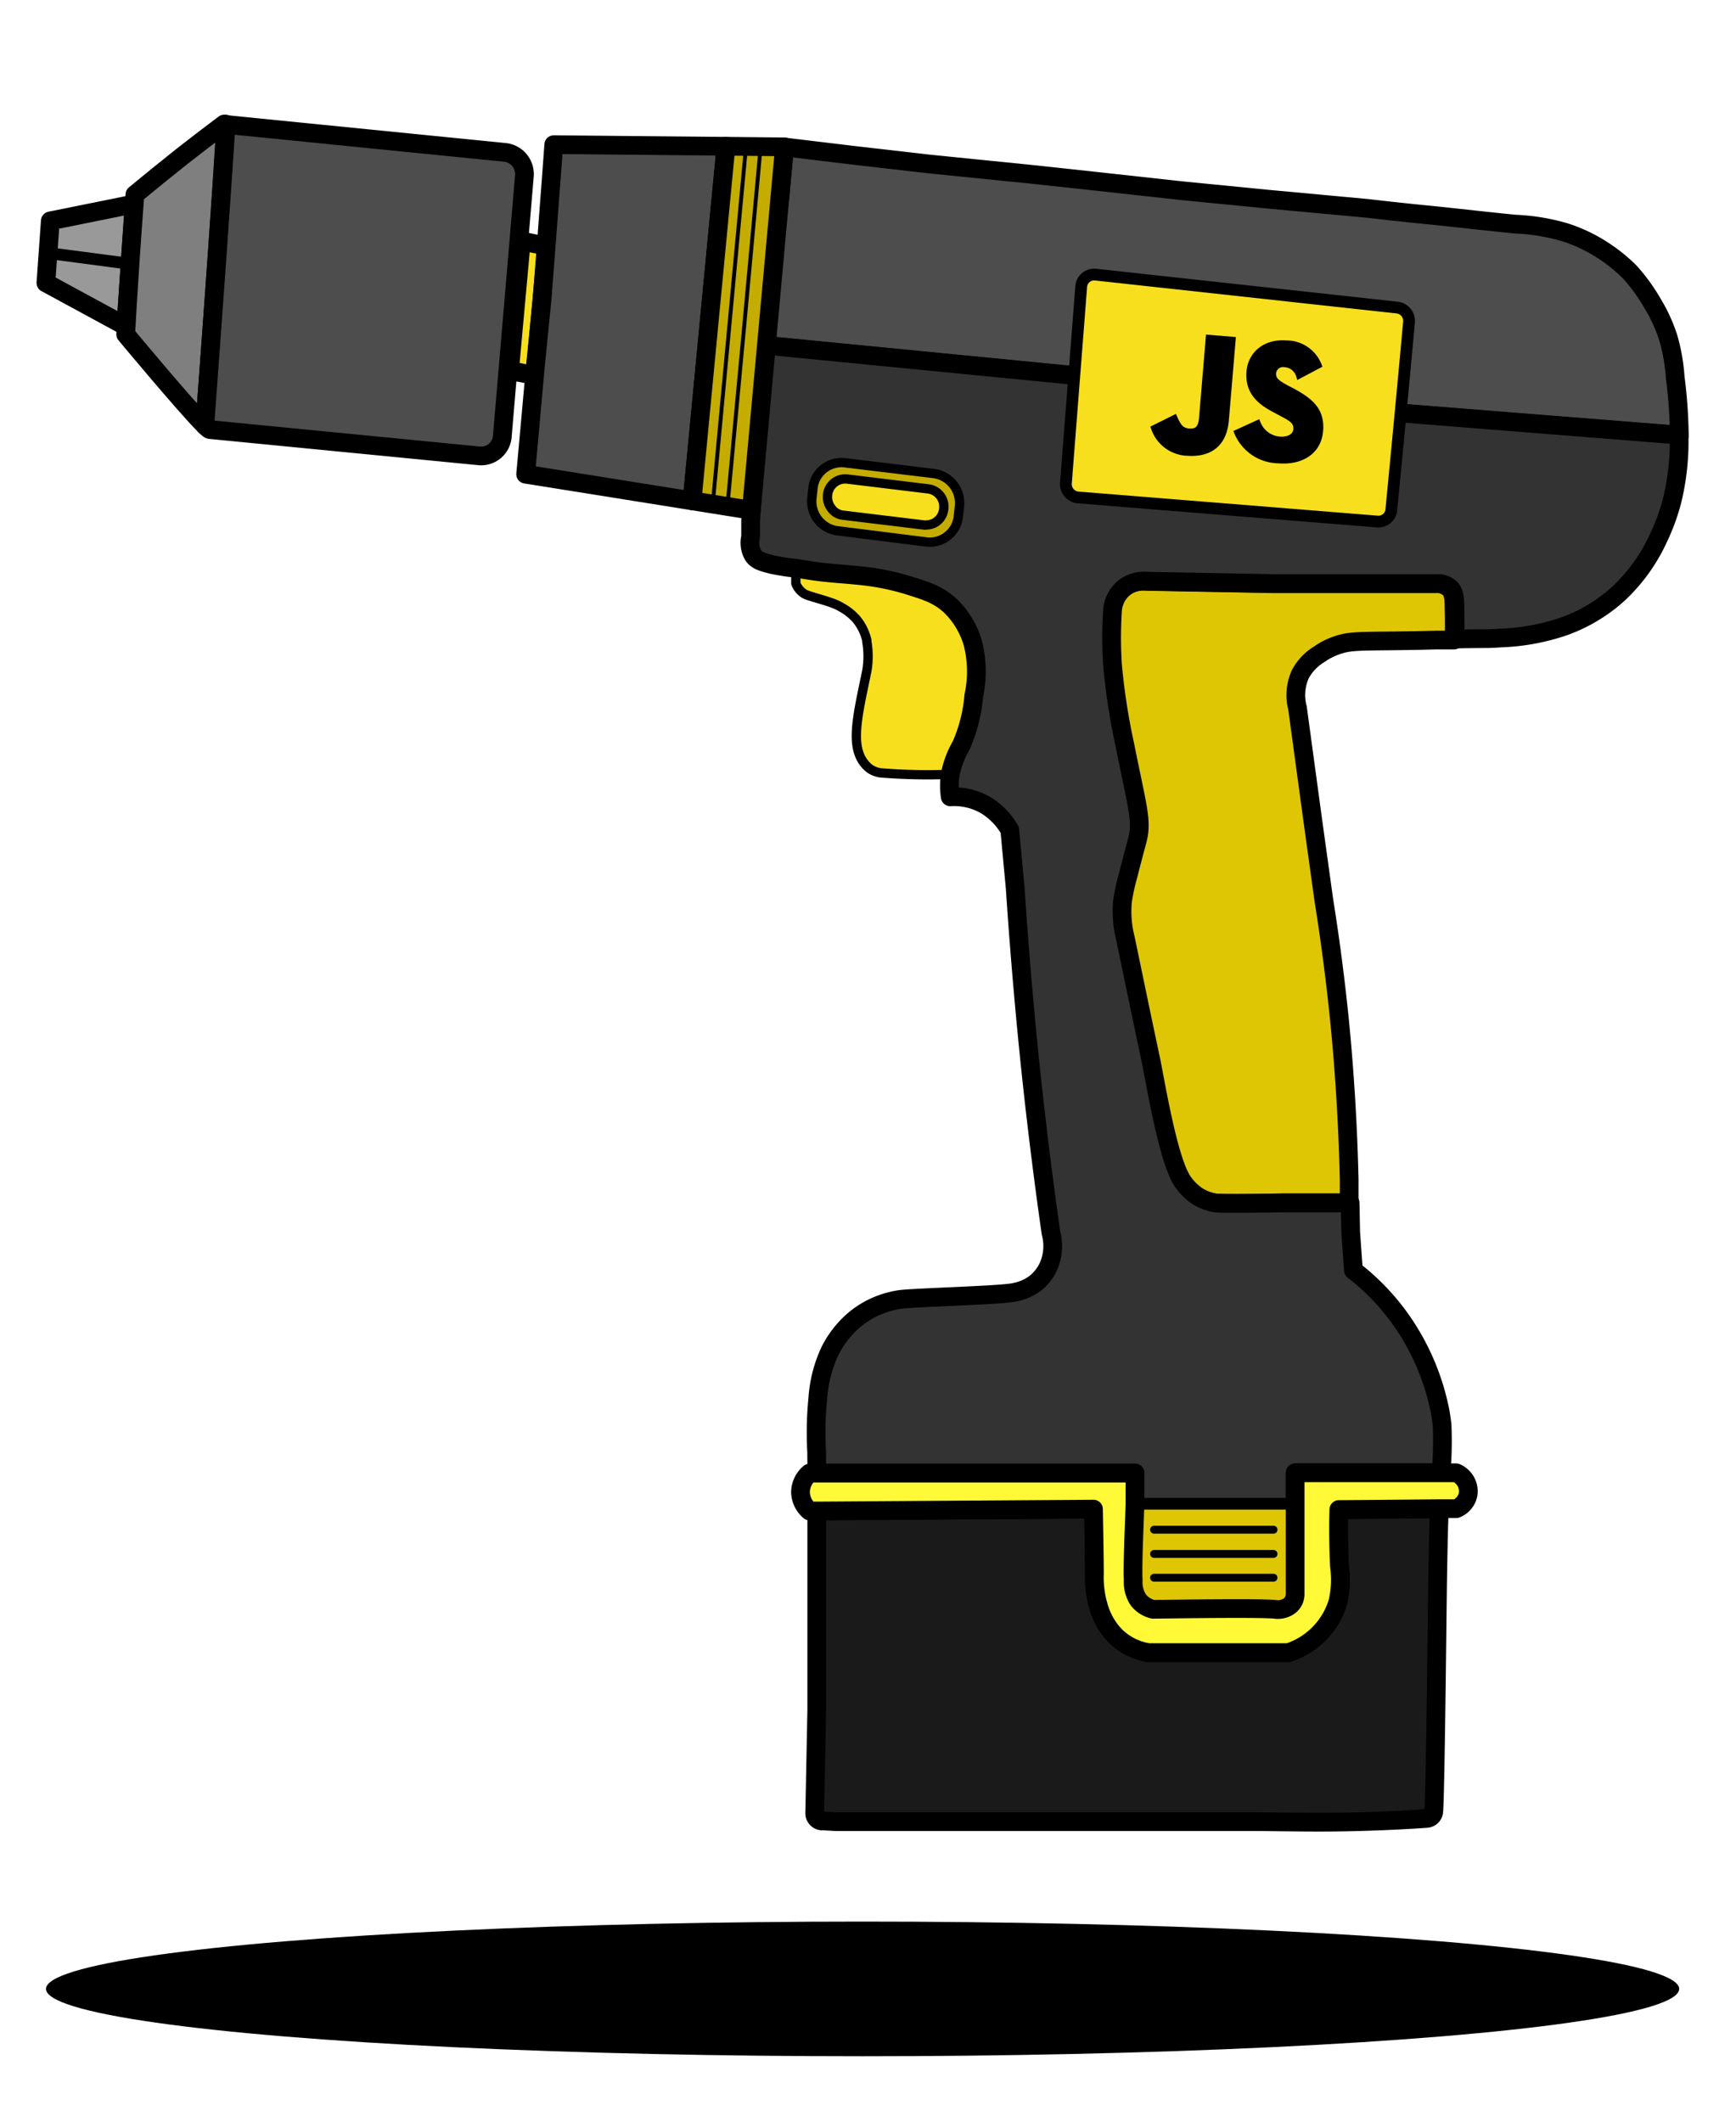 <svg id="Layer_1" data-name="Layer 1" xmlns="http://www.w3.org/2000/svg" viewBox="0 0 204.96 250.56"><defs><style>.cls-1,.cls-3,.cls-7{fill:#f7df1e;}.cls-1,.cls-10,.cls-11,.cls-12,.cls-13,.cls-14,.cls-15,.cls-16,.cls-17,.cls-2,.cls-3,.cls-4,.cls-5,.cls-6,.cls-7,.cls-8,.cls-9{stroke:#000;}.cls-1,.cls-10,.cls-11,.cls-12,.cls-13,.cls-14,.cls-15,.cls-16,.cls-2,.cls-3,.cls-4,.cls-5,.cls-6,.cls-7,.cls-9{stroke-linecap:round;stroke-linejoin:round;}.cls-1,.cls-10,.cls-11,.cls-13,.cls-2,.cls-4,.cls-5,.cls-6,.cls-9{stroke-width:2.21px;}.cls-2{fill:#999;}.cls-14,.cls-3{stroke-width:1.1px;}.cls-4,.cls-8{fill:#dec605;}.cls-5{fill:#4d4d4d;}.cls-6{fill:#333;}.cls-16,.cls-7,.cls-8{stroke-width:1.39px;}.cls-17,.cls-8{stroke-miterlimit:10;}.cls-9{fill:#1a1a1a;}.cls-10{fill:#fff938;}.cls-11,.cls-14{fill:#c4ac00;}.cls-12,.cls-15,.cls-16{fill:none;}.cls-12{stroke-width:0.46px;}.cls-13{fill:#7f7f7f;}.cls-15{stroke-width:0.93px;}.cls-17{stroke-width:0.75px;}</style></defs><title>Javascript Illustration</title><path class="cls-1" d="M61.55,28.44l3,.64q-.69,7.62-1.39,15.25l-3-.58Z"/><path class="cls-2" d="M5.94,26.08l9.91-2-1,14.44L5.42,33.4Q5.69,29.74,5.94,26.08Z"/><path class="cls-3" d="M115,82.14a13.62,13.62,0,0,0-.11-6.19,10,10,0,0,0-2.7-4.47c-1.39-1.28-2.73-1.7-5-2.4a29.4,29.4,0,0,0-6-1.15c-1.63-.17-6.83-.77-7.23-.84V68.9a2.53,2.53,0,0,0,1,1.21c.55.34,3.25.89,4.3,1.55a6.66,6.66,0,0,1,1.86,1.46,6.1,6.1,0,0,1,1.22,2.49s0,.08,0,.14a10.25,10.25,0,0,1,0,3.47c-.87,4.24-1.7,7.58-.93,9.73a3.82,3.82,0,0,0,1.25,1.79,3,3,0,0,0,1.3.51,68.37,68.37,0,0,0,8.3.17A69.36,69.36,0,0,0,115,82.14Z"/><path class="cls-4" d="M171.67,71.78c0-1.22-.09-1.82-.52-2.28a2.14,2.14,0,0,0-1.64-.58H150.26l-15-.28a3.77,3.77,0,0,0-2.71.83,3.84,3.84,0,0,0-1.32,2.73,50.76,50.76,0,0,0,0,6.23A76.38,76.38,0,0,0,132.71,88c1.42,7.24,2.08,8.91,1.44,11.25,0,.13-.5,1.83-1.08,4.12a24.16,24.16,0,0,0-.65,3,12.82,12.82,0,0,0,.33,4.36c.61,2.73,1.63,7.76,3,14.32.55,2.62,2,11.88,3.78,14.44a6.71,6.71,0,0,0,1.73,1.72,5.81,5.81,0,0,0,2.11.8c.83.14,8,0,8,0h7.92l0-2.71c-.13-5.68-.46-11.77-1.08-18.22-.51-5.18-1.16-10.1-1.9-14.72L155,96.92,153.19,83.6a6,6,0,0,1,.33-4,6.09,6.09,0,0,1,2.19-2.32A8.45,8.45,0,0,1,158.46,76c1.63-.43,3.78-.23,11.11-.43l2.1,0h0C171.72,74,171.7,72.75,171.67,71.78Z"/><path class="cls-5" d="M197,40a18.68,18.68,0,0,0-1.79-4,22.43,22.43,0,0,0-2.75-3.84,19.37,19.37,0,0,0-3-2.46,18.72,18.72,0,0,0-4.59-2.24,24.35,24.35,0,0,0-6-1c-3.14-.31-6.27-.67-9.41-1-1.86-.18-4.63-.46-8.05-.86l-11.79-1.09-10.16-1-10.38-1.14-7.41-.8-12-1.21-8.71-1-8.32-1-.16,1.54-.38,4.19-.81,6.76-.65,7-.3,3.94,36.51,3.57,38.49,4.43,32.93,2.61a59.37,59.37,0,0,0-.49-6.87A22.33,22.33,0,0,0,197,40Z"/><path class="cls-6" d="M165.32,48.76l-38.49-4.43L90.32,40.76l-.3,4-.75,7.62-.65,9.11V63.4a2.92,2.92,0,0,0,.32,2.18c.43.62,1.08.79,2.27,1.09a25.08,25.08,0,0,0,2.72.42l1.72.27c2.21.34,3.81.39,5.51.57a29.4,29.4,0,0,1,6,1.15c2.25.7,3.59,1.12,5,2.4a10,10,0,0,1,2.7,4.47,13.62,13.62,0,0,1,.11,6.19A18.42,18.42,0,0,1,113.49,88a11,11,0,0,0-1.3,3.44,8.83,8.83,0,0,0,0,2.64,7.43,7.43,0,0,1,4.21,1A8.16,8.16,0,0,1,119.22,98l.64,6.88q.45,6.81,1.09,13.87c.84,9.3,1.91,18.25,3.13,26.81a6,6,0,0,1-.24,3.84,5.45,5.45,0,0,1-1.54,2.06,5.83,5.83,0,0,1-2.52,1.12c-1.46.36-12.12.62-13.62.86a11.24,11.24,0,0,0-3.16,1,10.56,10.56,0,0,0-2.68,1.89A11.94,11.94,0,0,0,98,159.49a15.74,15.74,0,0,0-1.45,5.65,40.76,40.76,0,0,0-.13,6.34c0,.83,0,1.51.08,2v.43H134c0,.74,0,1.88,0,3.28,0,.11,0,.26,0,.38-.05,2.19-.29,7-.2,9a3.82,3.82,0,0,0,.59,2.29,3.1,3.1,0,0,0,1.77,1.13c7.51-.09,12.86-.13,14.38,0a2.24,2.24,0,0,0,1.74-.44,1.73,1.73,0,0,0,.64-1.39V173.89h17.22a44,44,0,0,0,.12-5.6c0-.08-.08-.75-.2-1.46a28.31,28.31,0,0,0-3.68-9.52,27.23,27.23,0,0,0-6.59-7.33l-.32-4.47-.07-3.48h-7.92s-7.22.14-8,0a5.81,5.81,0,0,1-2.11-.8,6.71,6.71,0,0,1-1.73-1.72c-1.75-2.56-3.23-11.82-3.78-14.44-1.4-6.56-2.42-11.59-3-14.32a12.82,12.82,0,0,1-.33-4.36,24.16,24.16,0,0,1,.65-3c.58-2.29,1.05-4,1.08-4.12.64-2.34,0-4-1.44-11.25a76.38,76.38,0,0,1-1.48-9.61,50.76,50.76,0,0,1,0-6.23,3.84,3.84,0,0,1,1.32-2.73,3.77,3.77,0,0,1,2.71-.83l15,.28h19.25a2.14,2.14,0,0,1,1.64.58c.43.46.49,1.06.52,2.28,0,1,.05,2.22,0,3.69h0c4-.08,3.77,0,5.36-.12A25.85,25.85,0,0,0,184.52,74,19.17,19.17,0,0,0,191,70.17a20.89,20.89,0,0,0,4.86-6.77,24.48,24.48,0,0,0,1.57-4.35,29.46,29.46,0,0,0,.81-7.68Z"/><path class="cls-7" d="M162.63,61.58l-35.39-2.85A1.58,1.58,0,0,1,125.85,57l1.8-23.12a1.53,1.53,0,0,1,1.66-1.46L165,36.32a1.59,1.59,0,0,1,1.35,1.76q-1,11-2.08,22.06A1.53,1.53,0,0,1,162.63,61.58Z"/><path class="cls-8" d="M133.77,186.51a3.82,3.82,0,0,0,.59,2.29,3.1,3.1,0,0,0,1.77,1.13c7.51-.09,12.86-.13,14.38,0a2.24,2.24,0,0,0,1.74-.44,1.73,1.73,0,0,0,.64-1.39V177.55H134C133.92,179.74,133.68,184.53,133.77,186.51Z"/><path class="cls-9" d="M158.15,184.91a12,12,0,0,1-.18,4.22,9,9,0,0,1-5.84,6H135.59a7.17,7.17,0,0,1-4-2.07,8.1,8.1,0,0,1-1.84-3.2,11.78,11.78,0,0,1-.54-4c0-2-.05-4.4-.11-7.68l-32.67.22v23.48L96.19,214a.92.92,0,0,0,.83,1c.56,0,1.14.07,1.74.08.87,0,1.71,0,2.51,0h30.92c5.41,0,10.81,0,16.22,0,5.05.05,7.65.12,12.11,0,3.23-.09,6-.24,7.93-.38a.9.9,0,0,0,.83-.87c.19-2.48.41-24.73.45-27.14.05-2.88.09-5.49.2-8.54l-11.85.1C158,181.08,158.07,183.35,158.15,184.91Z"/><path class="cls-10" d="M173.34,176.37a2.27,2.27,0,0,1-1.42,1.76h-2l-11.85.1c-.08,2.84,0,5.11.07,6.67a11.73,11.73,0,0,1-.18,4.22,9,9,0,0,1-5.84,6H135.59a7.1,7.1,0,0,1-4-2.07,8.1,8.1,0,0,1-1.84-3.2,12.09,12.09,0,0,1-.54-4c0-2-.05-4.39-.11-7.67l-32.67.22h-.85a3,3,0,0,1-1.07-2.28,3,3,0,0,1,1.07-2.19H134c0,.74,0,1.87,0,3.28v.38c-.06,2.19-.3,7-.21,9a3.83,3.83,0,0,0,.59,2.29,3.1,3.1,0,0,0,1.77,1.13c7.52-.1,12.85-.13,14.38,0a2.29,2.29,0,0,0,1.74-.44,1.73,1.73,0,0,0,.64-1.39V173.89h19A2.38,2.38,0,0,1,173.34,176.37Z"/><path class="cls-5" d="M65.38,17.08C65.24,19.2,64,35.33,64,35.33l-.81,8.13s-1,11.22-1.13,12.53l19.65,3.14,4-41.86Z"/><path class="cls-11" d="M92.62,17.34l-6.91-.07-4,41.86,7,1.12Z"/><path class="cls-12" d="M84.15,59.52l3.93-42.23"/><path class="cls-12" d="M85.88,59.8q2-21.3,3.94-42.6"/><path class="cls-13" d="M26.48,14.64c-1.66,1.24-3.35,2.54-5.05,3.87-1.89,1.5-3.73,3-5.5,4.46-.2,2.7-.4,5.43-.58,8.18s-.36,5.57-.51,8.32c0,0,7.13,8.58,9.34,10.76Q26,25.56,26.65,14.65Z"/><path class="cls-5" d="M59.69,18l-33-3.3Q26,25.56,24.18,50.23c.31.31.53.49.61.49l31.85,3.11a2.51,2.51,0,0,0,2.67-2.37l2.6-30.67A2.58,2.58,0,0,0,59.69,18Z"/><path class="cls-14" d="M109.46,64,98.8,62.66a3.5,3.5,0,0,1-2.93-3.92l.1-1a3.4,3.4,0,0,1,3.7-3.11l10.66,1.29a3.52,3.52,0,0,1,2.94,3.92l-.11,1A3.4,3.4,0,0,1,109.46,64Z"/><path class="cls-3" d="M109.2,62l-9.72-1.18A1.93,1.93,0,0,1,98.14,60a2.19,2.19,0,0,1-.43-1.57,2.08,2.08,0,0,1,2-1.88h.23l9.71,1.18a2.11,2.11,0,0,1,1.77,2.36,2.08,2.08,0,0,1-2,1.89Z"/><line class="cls-15" x1="136.25" y1="180.61" x2="150.36" y2="180.61"/><line class="cls-15" x1="136.25" y1="183.47" x2="150.36" y2="183.47"/><line class="cls-15" x1="136.25" y1="186.28" x2="150.36" y2="186.28"/><path class="cls-16" d="M5.58,29.86l9.77,1.29"/><path class="cls-17" d="M136.28,50.56l2.37-1.18c.37.81.71,1.5,1.66,1.58s1.52-.23,1.63-1.62l.79-9.43,2.78.23-.8,9.47c-.24,2.87-2,4-4.49,3.83A4.29,4.29,0,0,1,136.28,50.56Z"/><path class="cls-17" d="M146.1,51.08,148.47,50a3.06,3.06,0,0,0,2.6,1.92c1.15.09,1.93-.42,2-1.21.08-1-.64-1.35-1.86-2l-.67-.36c-1.93-1-3.17-2.2-3-4.46.17-2.08,1.89-3.53,4.37-3.32a4.07,4.07,0,0,1,3.75,2.55l-2.27,1.2a1.91,1.91,0,0,0-1.69-1.34A1.21,1.21,0,0,0,150.29,44c-.07.83.41,1.21,1.56,1.83l.67.35c2.27,1.21,3.51,2.35,3.32,4.67-.21,2.5-2.28,3.7-4.92,3.48A5.35,5.35,0,0,1,146.1,51.08Z"/><ellipse cx="101.84" cy="234.83" rx="96.41" ry="7.95"/></svg>